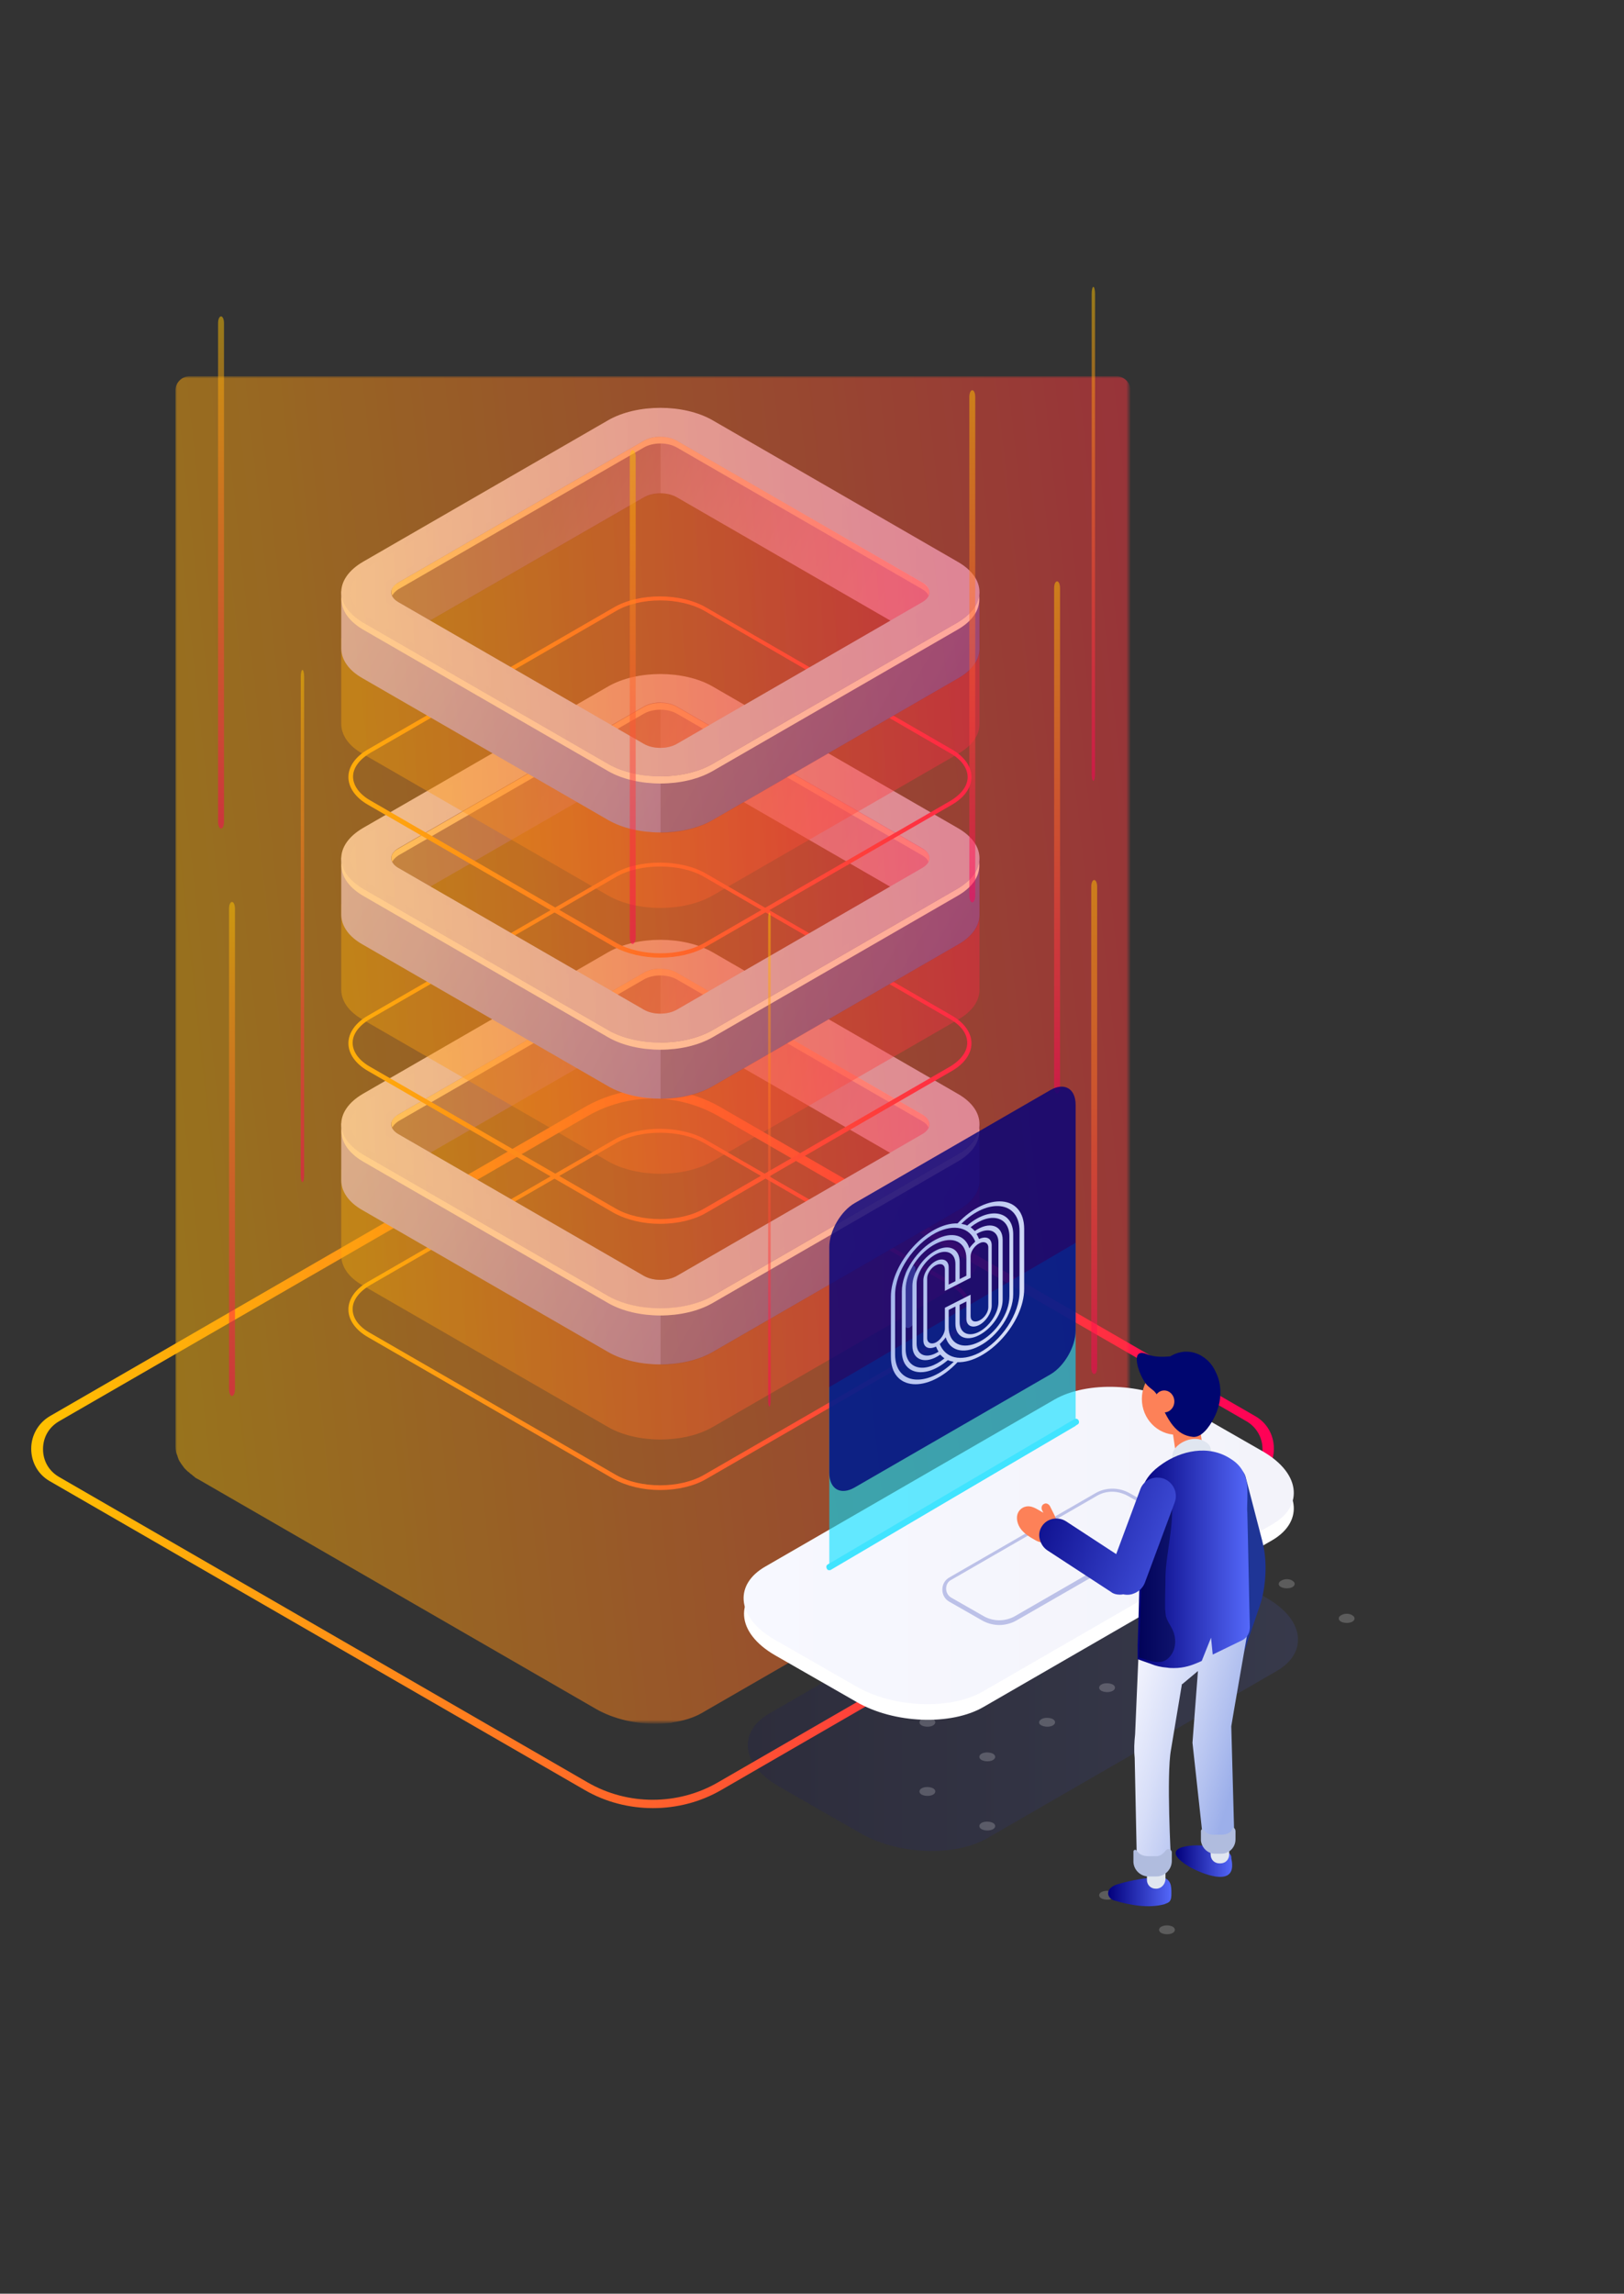 <svg version="1.1" id="svg-aff" xmlns="http://www.w3.org/2000/svg" x="0" y="0" viewBox="40 90 385 543.7" xml:space="preserve"><rect x="40" y="90" width="385" height="543.7" fill="#333333" stroke="none"/><style>@keyframes topLine{0%{transform:translateY(90px);opacity:0}50%{opacity:1}}@keyframes topLine2{0%{transform:translateY(30px);opacity:0}50%{opacity:1}}@keyframes topQuatro{0%{transform:translateY(50px)}50%{transform:translateY(0)}}@keyframes topQuatro2{0%{transform:translateY(113px)}50%{transform:translateY(0)}}.line1{animation:topLine 1.8s linear infinite}.line2{animation:topLine 3s linear infinite}.line4{animation:topLine 2s linear infinite}</style><defs><filter id="Adobe_OpacityMaskFilter" filterUnits="userSpaceOnUse" x="303.4" y="525.3" width="88.6" height="54.2"><feFlood result="back" flood-color="#fff" flood-opacity="1"/><feBlend in="SourceGraphic" in2="back"/></filter></defs><mask maskUnits="userSpaceOnUse" x="303.4" y="525.3" width="88.6" height="54.2" id="SVGID_1_"><g filter="url(#Adobe_OpacityMaskFilter)"><defs><filter id="Adobe_OpacityMaskFilter_1_" filterUnits="userSpaceOnUse" x="303.4" y="525.3" width="88.6" height="54.2"><feFlood result="back" flood-color="#fff" flood-opacity="1"/><feBlend in="SourceGraphic" in2="back"/></filter></defs><linearGradient id="SVGID_2_" gradientUnits="userSpaceOnUse" x1="324.065" y1="511.186" x2="362.87" y2="579.942"><stop offset="0" stop-color="#fff"/><stop offset=".085" stop-color="#e3e3e3"/><stop offset=".344" stop-color="#949494"/><stop offset=".574" stop-color="#545454"/><stop offset=".766" stop-color="#272727"/><stop offset=".914" stop-color="#0a0a0a"/><stop offset="1"/></linearGradient><path mask="url(#SVGID_1_)" fill="url(#SVGID_2_)" d="M322.7 525.3v9.7l32.1 20.4-42-22.1-9.4 7.7 66.7 38.5L392 565z"/></g></mask><linearGradient id="SVGID_4_" gradientUnits="userSpaceOnUse" x1="217.4" y1="491.203" x2="347.752" y2="491.203"><stop offset="0" stop-color="#02007b"/><stop offset="1" stop-color="#5468f9"/></linearGradient><path opacity=".12" fill="url(#SVGID_4_)" d="M347.7 478.2c-.2-3.3-2.7-6.7-7.4-9.4l-19.2-11c-8.9-5.2-22.5-5.7-30.2-1.2l-68.4 39.5c-3.7 2.1-5.4 5-5.2 8 .2 3.3 2.7 6.7 7.4 9.4l19.2 11c8.9 5.2 22.5 5.7 30.2 1.2l68.4-39.5c3.7-2.1 5.4-5 5.2-8z"/><defs><filter id="Adobe_OpacityMaskFilter_2_" filterUnits="userSpaceOnUse" x="47.4" y="348.3" width="294.7" height="170.3"><feFlood result="back" flood-color="#fff" flood-opacity="1"/><feBlend in="SourceGraphic" in2="back"/></filter></defs><mask maskUnits="userSpaceOnUse" x="47.4" y="348.3" width="294.7" height="170.3" id="SVGID_5_"><g filter="url(#Adobe_OpacityMaskFilter_2_)"><defs><filter id="Adobe_OpacityMaskFilter_3_" filterUnits="userSpaceOnUse" x="47.4" y="348.3" width="294.7" height="170.3"><feFlood result="back" flood-color="#fff" flood-opacity="1"/><feBlend in="SourceGraphic" in2="back"/></filter></defs><linearGradient id="SVGID_6_" gradientUnits="userSpaceOnUse" x1="194.768" y1="448.149" x2="194.768" y2="415.688"><stop offset=".002" stop-color="#ccc"/><stop offset=".999" stop-color="#4d4d4d"/></linearGradient><path mask="url(#SVGID_5_)" fill="url(#SVGID_6_)" d="M194.8 518.6c-5.6 0-11.2-1.4-16.2-4.3L51.8 441.1c-2.8-1.6-4.4-4.5-4.4-7.7s1.7-6.1 4.4-7.7l126.7-73.2c10-5.8 22.4-5.8 32.4 0l126.7 73.2c2.8 1.6 4.4 4.5 4.4 7.7s-1.7 6.1-4.4 7.7L211 514.3c-5 2.9-10.6 4.3-16.2 4.3zm0-168.2c-5.3 0-10.7 1.4-15.4 4.1L54 426.9c-2.4 1.4-3.8 3.8-3.8 6.6s1.4 5.2 3.8 6.6l125.3 72.4c9.5 5.5 21.4 5.5 30.9 0l125.3-72.4c2.4-1.4 3.8-3.8 3.8-6.6 0-2.7-1.4-5.2-3.8-6.6l-125.3-72.4c-4.8-2.7-10.1-4.1-15.4-4.1z"/></g></mask><linearGradient id="SVGID_7_" gradientUnits="userSpaceOnUse" x1="47.414" y1="433.493" x2="342.123" y2="433.493"><stop offset="0" stop-color="#ffc200"/><stop offset="1" stop-color="#ff0057"/></linearGradient><path fill="url(#SVGID_7_)" d="M194.8 518.6c-5.6 0-11.2-1.4-16.2-4.3L51.8 441.1c-2.8-1.6-4.4-4.5-4.4-7.7s1.7-6.1 4.4-7.7l126.7-73.2c10-5.8 22.4-5.8 32.4 0l126.7 73.2c2.8 1.6 4.4 4.5 4.4 7.7s-1.7 6.1-4.4 7.7L211 514.3c-5 2.9-10.6 4.3-16.2 4.3zm0-168.2c-5.3 0-10.7 1.4-15.4 4.1L54 426.9c-2.4 1.4-3.8 3.8-3.8 6.6s1.4 5.2 3.8 6.6l125.3 72.4c9.5 5.5 21.4 5.5 30.9 0l125.3-72.4c2.4-1.4 3.8-3.8 3.8-6.6 0-2.7-1.4-5.2-3.8-6.6l-125.3-72.4c-4.8-2.7-10.1-4.1-15.4-4.1z"/><linearGradient id="SVGID_44_" gradientUnits="userSpaceOnUse" x1="122.68" y1="400.307" x2="270.399" y2="400.307"><stop offset="0" stop-color="#ffc200"/><stop offset="1" stop-color="#ff0057"/></linearGradient><path fill="url(#SVGID_44_)" d="M196.5 443.2c-4 0-7.9-.9-11-2.6L127.3 407c-3-1.7-4.7-4.1-4.7-6.6s1.7-4.9 4.7-6.6l58.2-33.6c6-3.5 15.9-3.5 21.9 0l58.2 33.6c3 1.7 4.7 4.1 4.7 6.6s-1.7 4.9-4.7 6.6l-58.2 33.6c-2.9 1.7-6.9 2.6-10.9 2.6zm0-84.7c-3.8 0-7.6.8-10.5 2.5l-58.2 33.6c-2.7 1.6-4.2 3.6-4.2 5.7 0 2.2 1.5 4.2 4.2 5.7l58.2 33.6c5.8 3.3 15.2 3.3 20.9 0l58.2-33.6c2.7-1.6 4.2-3.6 4.2-5.7 0-2.2-1.5-4.2-4.2-5.7L207 361c-2.9-1.7-6.7-2.5-10.5-2.5z"/><linearGradient id="SVGID_45_" gradientUnits="userSpaceOnUse" x1="120.866" y1="397.839" x2="272.212" y2="397.839"><stop offset="0" stop-color="#ffc200"/><stop offset="1" stop-color="#ff0057"/></linearGradient><path opacity=".4" fill="url(#SVGID_45_)" d="M272.2 387.4v-19.9l-3.6-2c-1 6.2-8.4 10.3-14.5 11.2L212.4 401l-18.2 6.6-58.1-30 1.3-.8c-5-2.3-7.6-7.6-10.3-12.5l-3.9 2.3-2.3.7v20.3c0 2.6 1.7 5.2 5.1 7.1l58.2 33.6c6.8 3.9 17.9 3.9 24.7 0l58.2-33.6c3.4-1.9 5.1-4.5 5.1-7v-.3z"/><linearGradient id="SVGID_46_" gradientUnits="userSpaceOnUse" x1="135.923" y1="330.301" x2="256.003" y2="399.629"><stop offset="0" stop-color="#babcfd"/><stop offset=".229" stop-color="#a8acf6"/><stop offset=".686" stop-color="#7a81e3"/><stop offset="1" stop-color="#5661d5"/></linearGradient><path fill="url(#SVGID_46_)" d="M272.2 369.7v-13.2l-3.6-2c-1 6.2-8.4 10.3-14.5 11.2L212.4 390l-18.2 6.6-58.1-30 1.3-.8c-5-2.3-7.6-7.6-10.3-12.5l-3.9 2.3-2.3.7v13.5c0 2.6 1.7 5.2 5.1 7.1l58.2 33.6c6.8 3.9 17.9 3.9 24.7 0l58.2-33.6c3.4-1.9 5.1-4.5 5.1-7v-.2z"/><path opacity=".3" fill="#0F054C" d="M254.1 365.7L212.4 390l-15.8 5.7v17.8c4.5 0 9-1 12.4-3l58.2-33.6c3.4-1.9 5.1-4.5 5.1-7v-13.5l-3.3-1.9h-.3c-1.3 6.3-8.5 10.3-14.6 11.2z"/><linearGradient id="SVGID_47_" gradientUnits="userSpaceOnUse" x1="143.13" y1="325.632" x2="250.217" y2="387.459"><stop offset=".242" stop-color="#5661d5"/><stop offset=".389" stop-color="#7880e3"/><stop offset=".544" stop-color="#959aee"/><stop offset=".699" stop-color="#aaadf6"/><stop offset=".851" stop-color="#b6b8fb"/><stop offset="1" stop-color="#babcfd"/></linearGradient><path fill="url(#SVGID_47_)" d="M137.4 365.9l55.2-31.8c2.2-1.3 5.7-1.3 7.9 0l54.2 31.3-.6.4c6.1-.9 13.4-5 14.5-11.2l-60.8-33.8-17.7-4.7-14.4 8.5-48.5 28.9c2.6 4.7 5.3 10 10.2 12.4z"/><path opacity=".3" fill="#0F054C" d="M196.5 317.7L190 316l-14.4 8.5-48.5 28.9c2.7 4.8 5.4 10.1 10.3 12.5l55.2-31.8c1.1-.6 2.5-.9 4-.9v-15.5z"/><linearGradient id="SVGID_48_" gradientUnits="userSpaceOnUse" x1="120.866" y1="356.507" x2="272.212" y2="356.507"><stop offset="0" stop-color="#e7e7fb"/><stop offset=".36" stop-color="#d0d0f7"/><stop offset=".706" stop-color="#c2c2f5"/><stop offset="1" stop-color="#bdbdf4"/></linearGradient><path fill="url(#SVGID_48_)" d="M184.2 397.2L126 363.6c-6.8-3.9-6.8-10.3 0-14.3l58.2-33.6c6.8-3.9 17.9-3.9 24.7 0l58.2 33.6c6.8 3.9 6.8 10.3 0 14.3l-58.2 33.6c-6.8 4-17.9 4-24.7 0zm16.3-76.6c-2.2-1.3-5.7-1.3-7.9 0l-58.2 33.6c-2.2 1.3-2.2 3.3 0 4.6l58.2 33.6c2.2 1.3 5.7 1.3 7.9 0l58.2-33.6c2.2-1.3 2.2-3.3 0-4.6l-58.2-33.6z"/><path d="M258.7 354.2l-58.2-33.6c-2.2-1.3-5.7-1.3-7.9 0l-58.2 33.6c-1.5.8-1.9 2-1.4 3.1.2-.5.7-1 1.4-1.5l58.2-33.6c2.2-1.3 5.7-1.3 7.9 0l58.2 33.6c.7.4 1.2.9 1.4 1.5.5-1 .1-2.2-1.4-3.1zm8.4 9.4l-58.2 33.6c-6.8 3.9-17.9 3.9-24.7 0L126 363.6c-3-1.8-4.7-4-5-6.3-.4 2.9 1.3 5.8 5 8l58.2 33.6c6.8 3.9 17.9 3.9 24.7 0l58.2-33.6c3.8-2.2 5.4-5.1 5-8-.3 2.3-2 4.6-5 6.3z" fill="#FFF"/><linearGradient id="SVGID_49_" gradientUnits="userSpaceOnUse" x1="123.19" y1="356.507" x2="269.889" y2="356.507"><stop offset="0" stop-color="#e7e7fb"/><stop offset=".36" stop-color="#d0d0f7"/><stop offset=".706" stop-color="#c2c2f5"/><stop offset="1" stop-color="#bdbdf4"/></linearGradient><path fill="url(#SVGID_49_)" d="M185.8 396.3l-58.2-33.6c-5.9-3.4-5.9-9 0-12.4l58.2-33.6c5.9-3.4 15.5-3.4 21.4 0l58.2 33.6c5.9 3.4 5.9 9 0 12.4l-58.2 33.6c-5.9 3.4-15.5 3.4-21.4 0zm16.3-76.6c-3.1-1.8-8.1-1.8-11.2 0l-58.2 33.6c-3.1 1.8-3.1 4.7 0 6.5l58.2 33.6c3.1 1.8 8.1 1.8 11.2 0l58.2-33.6c3.1-1.8 3.1-4.7 0-6.5l-58.2-33.6z"/><linearGradient id="SVGID_50_" gradientUnits="userSpaceOnUse" x1="132.743" y1="356.507" x2="260.336" y2="356.507"><stop offset="0" stop-color="#ffc200"/><stop offset="1" stop-color="#ff0057"/></linearGradient><path opacity=".4" fill="url(#SVGID_50_)" d="M200.5 320.6c-2.2-1.3-5.7-1.3-7.9 0l-58.2 33.6c-2.2 1.3-2.2 3.3 0 4.6l58.2 33.6c2.2 1.3 5.7 1.3 7.9 0l58.2-33.6c2.2-1.3 2.2-3.3 0-4.6l-58.2-33.6z"/><linearGradient id="SVGID_51_" gradientUnits="userSpaceOnUse" x1="122.68" y1="337.235" x2="270.399" y2="337.235"><stop offset="0" stop-color="#ffc200"/><stop offset="1" stop-color="#ff0057"/></linearGradient><path class="line4" fill="url(#SVGID_51_)" d="M196.5 380.1c-4 0-7.9-.9-11-2.6l-58.2-33.6c-3-1.7-4.7-4.1-4.7-6.6s1.7-4.9 4.7-6.6l58.2-33.6c6-3.5 15.9-3.5 21.9 0l58.2 33.6c3 1.7 4.7 4.1 4.7 6.6s-1.7 4.9-4.7 6.6l-58.2 33.6c-2.9 1.7-6.9 2.6-10.9 2.6zm0-84.7c-3.8 0-7.6.8-10.5 2.5l-58.2 33.6c-2.7 1.6-4.2 3.6-4.2 5.7s1.5 4.2 4.2 5.7l58.2 33.6c5.8 3.3 15.2 3.3 20.9 0l58.2-33.6c2.7-1.6 4.2-3.6 4.2-5.7 0-2.2-1.5-4.2-4.2-5.7L207 297.9c-2.9-1.7-6.7-2.5-10.5-2.5z"/><g style="animation:topQuatro 5s ease infinite"><linearGradient id="SVGID_52_" gradientUnits="userSpaceOnUse" x1="120.866" y1="334.767" x2="272.212" y2="334.767"><stop offset="0" stop-color="#ffc200"/><stop offset="1" stop-color="#ff0057"/></linearGradient><path opacity=".4" fill="url(#SVGID_52_)" d="M272.2 324.3v-19.9l-3.6-2c-1 6.2-8.4 10.3-14.5 11.2L212.4 338l-18.2 6.6-58.1-30 1.3-.8c-5-2.3-7.6-7.6-10.3-12.5l-3.9 2.3-2.3.7v20.3c0 2.6 1.7 5.2 5.1 7.1l58.2 33.6c6.8 3.9 17.9 3.9 24.7 0l58.2-33.6c3.4-1.9 5.1-4.5 5.1-7v-.4z"/><linearGradient id="SVGID_53_" gradientUnits="userSpaceOnUse" x1="135.923" y1="267.229" x2="256.003" y2="336.557"><stop offset="0" stop-color="#babcfd"/><stop offset=".229" stop-color="#a8acf6"/><stop offset=".686" stop-color="#7a81e3"/><stop offset="1" stop-color="#5661d5"/></linearGradient><path fill="url(#SVGID_53_)" d="M272.2 306.6v-13.2l-3.6-2c-1 6.2-8.4 10.3-14.5 11.2L212.4 327l-18.2 6.6-58.1-30 1.3-.8c-5-2.3-7.6-7.6-10.3-12.5l-3.9 2.3-2.3.7v13.5c0 2.6 1.7 5.2 5.1 7.1l58.2 33.6c6.8 3.9 17.9 3.9 24.7 0l58.2-33.6c3.4-1.9 5.1-4.5 5.1-7v-.3z"/><path opacity=".3" fill="#0F054C" d="M254.1 302.6L212.4 327l-15.8 5.7v17.8c4.5 0 9-1 12.4-3l58.2-33.6c3.4-1.9 5.1-4.5 5.1-7v-13.5l-3.3-1.9h-.3c-1.3 6.2-8.5 10.2-14.6 11.1z"/><linearGradient id="SVGID_54_" gradientUnits="userSpaceOnUse" x1="143.13" y1="262.56" x2="250.217" y2="324.387"><stop offset=".242" stop-color="#5661d5"/><stop offset=".389" stop-color="#7880e3"/><stop offset=".544" stop-color="#959aee"/><stop offset=".699" stop-color="#aaadf6"/><stop offset=".851" stop-color="#b6b8fb"/><stop offset="1" stop-color="#babcfd"/></linearGradient><path fill="url(#SVGID_54_)" d="M137.4 302.8l55.2-31.8c2.2-1.3 5.7-1.3 7.9 0l54.2 31.3-.6.4c6.1-.9 13.4-5 14.5-11.2l-60.8-33.8-17.7-4.7-14.4 8.5-48.5 28.9c2.6 4.8 5.3 10.1 10.2 12.4z"/><path opacity=".3" fill="#0F054C" d="M196.5 254.6l-6.5-1.7-14.4 8.5-48.5 28.9c2.7 4.8 5.4 10.1 10.3 12.5l55.2-31.8c1.1-.6 2.5-.9 4-.9v-15.5z"/><linearGradient id="SVGID_55_" gradientUnits="userSpaceOnUse" x1="120.866" y1="293.435" x2="272.212" y2="293.435"><stop offset="0" stop-color="#e7e7fb"/><stop offset=".36" stop-color="#d0d0f7"/><stop offset=".706" stop-color="#c2c2f5"/><stop offset="1" stop-color="#bdbdf4"/></linearGradient><path fill="url(#SVGID_55_)" d="M184.2 334.2L126 300.6c-6.8-3.9-6.8-10.3 0-14.3l58.2-33.6c6.8-3.9 17.9-3.9 24.7 0l58.2 33.6c6.8 3.9 6.8 10.3 0 14.3l-58.2 33.6c-6.8 3.9-17.9 3.9-24.7 0zm16.3-76.7c-2.2-1.3-5.7-1.3-7.9 0l-58.2 33.6c-2.2 1.3-2.2 3.3 0 4.6l58.2 33.6c2.2 1.3 5.7 1.3 7.9 0l58.2-33.6c2.2-1.3 2.2-3.3 0-4.6l-58.2-33.6z"/><path d="M258.7 291.2l-58.2-33.6c-2.2-1.3-5.7-1.3-7.9 0l-58.2 33.6c-1.5.8-1.9 2-1.4 3.1.2-.5.7-1 1.4-1.5l58.2-33.6c2.2-1.3 5.7-1.3 7.9 0l58.2 33.6c.7.4 1.2.9 1.4 1.5.5-1.1.1-2.3-1.4-3.1zm8.4 9.4l-58.2 33.6c-6.8 3.9-17.9 3.9-24.7 0L126 300.6c-3-1.8-4.7-4-5-6.3-.4 2.9 1.3 5.8 5 8l58.2 33.6c6.8 3.9 17.9 3.9 24.7 0l58.2-33.6c3.8-2.2 5.4-5.1 5-8-.3 2.3-2 4.5-5 6.3z" fill="#FFF"/><linearGradient id="SVGID_56_" gradientUnits="userSpaceOnUse" x1="123.19" y1="293.435" x2="269.889" y2="293.435"><stop offset="0" stop-color="#e7e7fb"/><stop offset=".36" stop-color="#d0d0f7"/><stop offset=".706" stop-color="#c2c2f5"/><stop offset="1" stop-color="#bdbdf4"/></linearGradient><path fill="url(#SVGID_56_)" d="M185.8 333.2l-58.2-33.6c-5.9-3.4-5.9-9 0-12.4l58.2-33.6c5.9-3.4 15.5-3.4 21.4 0l58.2 33.6c5.9 3.4 5.9 9 0 12.4l-58.2 33.6c-5.9 3.4-15.5 3.4-21.4 0zm16.3-76.6c-3.1-1.8-8.1-1.8-11.2 0l-58.2 33.6c-3.1 1.8-3.1 4.7 0 6.5l58.2 33.6c3.1 1.8 8.1 1.8 11.2 0l58.2-33.6c3.1-1.8 3.1-4.7 0-6.5l-58.2-33.6z"/><linearGradient id="SVGID_57_" gradientUnits="userSpaceOnUse" x1="132.743" y1="293.435" x2="260.336" y2="293.435"><stop offset="0" stop-color="#ffc200"/><stop offset="1" stop-color="#ff0057"/></linearGradient><path opacity=".4" fill="url(#SVGID_57_)" d="M200.5 257.5c-2.2-1.3-5.7-1.3-7.9 0l-58.2 33.6c-2.2 1.3-2.2 3.3 0 4.6l58.2 33.6c2.2 1.3 5.7 1.3 7.9 0l58.2-33.6c2.2-1.3 2.2-3.3 0-4.6l-58.2-33.6z"/></g><linearGradient id="SVGID_58_" gradientUnits="userSpaceOnUse" x1="196.536" y1="330.268" x2="196.536" y2="85.804"><stop offset="0" stop-color="#40e6de"/><stop offset=".102" stop-color="#36b6bf"/><stop offset=".217" stop-color="#2b87a1"/><stop offset=".335" stop-color="#235f87"/><stop offset=".457" stop-color="#1c3f71"/><stop offset=".581" stop-color="#162561"/><stop offset=".709" stop-color="#121355"/><stop offset=".845" stop-color="#10084e"/><stop offset="1" stop-color="#0f054c"/></linearGradient><linearGradient id="SVGID_59_" gradientUnits="userSpaceOnUse" x1="122.68" y1="274.164" x2="270.399" y2="274.164"><stop offset="0" stop-color="#ffc200"/><stop offset="1" stop-color="#ff0057"/></linearGradient><path class="line1" fill="url(#SVGID_59_)" d="M196.5 317c-4 0-7.9-.9-11-2.6l-58.2-33.6c-3-1.7-4.7-4.1-4.7-6.6s1.7-4.9 4.7-6.6l58.2-33.6c6-3.5 15.9-3.5 21.9 0l58.2 33.6c3 1.7 4.7 4.1 4.7 6.6s-1.7 4.9-4.7 6.6l-58.2 33.6c-2.9 1.7-6.9 2.6-10.9 2.6zm-10.4-3.5c5.8 3.3 15.2 3.3 20.9 0l58.2-33.6c2.7-1.6 4.2-3.6 4.2-5.7s-1.5-4.2-4.2-5.7L207 234.8c-5.8-3.3-15.2-3.3-20.9 0l-58.2 33.6c-2.7 1.6-4.2 3.6-4.2 5.7s1.5 4.2 4.2 5.7l58.2 33.7z"/><g style="animation:topQuatro2 5s ease infinite"><linearGradient id="SVGID_60_" gradientUnits="userSpaceOnUse" x1="120.866" y1="271.695" x2="272.212" y2="271.695"><stop offset="0" stop-color="#ffc200"/><stop offset="1" stop-color="#ff0057"/></linearGradient><path opacity=".4" fill="url(#SVGID_60_)" d="M272.2 261.3v-19.9l-3.6-2c-1 6.2-8.4 10.3-14.5 11.2L212.4 275l-18.2 6.6-58.1-30 1.3-.8c-5-2.3-7.6-7.6-10.3-12.5l-3.9 2.3-2.3.7v20.3c0 2.6 1.7 5.2 5.1 7.1l58.2 33.6c6.8 3.9 17.9 3.9 24.7 0l58.2-33.6c3.4-1.9 5.1-4.5 5.1-7v-.4z"/><linearGradient id="SVGID_61_" gradientUnits="userSpaceOnUse" x1="135.923" y1="204.157" x2="256.003" y2="273.485"><stop offset="0" stop-color="#babcfd"/><stop offset=".229" stop-color="#a8acf6"/><stop offset=".686" stop-color="#7a81e3"/><stop offset="1" stop-color="#5661d5"/></linearGradient><path fill="url(#SVGID_61_)" d="M272.2 243.5v-13.2l-3.6-2c-1 6.2-8.4 10.3-14.5 11.2l-41.7 24.4-18.2 6.6-58.1-30 1.3-.8c-5-2.3-7.6-7.6-10.3-12.5l-3.9 2.3-2.3.7v13.5c0 2.6 1.7 5.2 5.1 7.1l58.2 33.6c6.8 3.9 17.9 3.9 24.7 0l58.2-33.6c3.4-1.9 5.1-4.5 5.1-7v-.3z"/><path opacity=".3" fill="#0F054C" d="M254.1 239.5l-41.7 24.4-15.8 5.7v17.8c4.5 0 9-1 12.4-3l58.2-33.6c3.4-1.9 5.1-4.5 5.1-7v-13.5l-3.3-1.9h-.3c-1.3 6.2-8.5 10.3-14.6 11.1z"/><linearGradient id="SVGID_62_" gradientUnits="userSpaceOnUse" x1="143.13" y1="199.488" x2="250.217" y2="261.315"><stop offset=".242" stop-color="#5661d5"/><stop offset=".389" stop-color="#7880e3"/><stop offset=".544" stop-color="#959aee"/><stop offset=".699" stop-color="#aaadf6"/><stop offset=".851" stop-color="#b6b8fb"/><stop offset="1" stop-color="#babcfd"/></linearGradient><path fill="url(#SVGID_62_)" d="M137.4 239.7l55.2-31.8c2.2-1.3 5.7-1.3 7.9 0l54.2 31.3-.6.4c6.1-.9 13.4-5 14.5-11.2l-60.8-33.8-17.7-4.7-14.4 8.5-48.5 29c2.6 4.7 5.3 10 10.2 12.3z"/><path opacity=".3" fill="#0F054C" d="M196.5 191.5l-6.5-1.7-14.4 8.5-48.5 29c2.7 4.8 5.4 10.1 10.3 12.5l55.2-31.8c1.1-.6 2.5-.9 4-.9v-15.6z"/><linearGradient id="SVGID_63_" gradientUnits="userSpaceOnUse" x1="120.866" y1="230.363" x2="272.212" y2="230.363"><stop offset="0" stop-color="#e7e7fb"/><stop offset=".36" stop-color="#d0d0f7"/><stop offset=".706" stop-color="#c2c2f5"/><stop offset="1" stop-color="#bdbdf4"/></linearGradient><path fill="url(#SVGID_63_)" d="M184.2 271.1L126 237.5c-6.8-3.9-6.8-10.3 0-14.3l58.2-33.6c6.8-3.9 17.9-3.9 24.7 0l58.2 33.6c6.8 3.9 6.8 10.3 0 14.3l-58.2 33.6c-6.8 3.9-17.9 3.9-24.7 0zm16.3-76.6c-2.2-1.3-5.7-1.3-7.9 0l-58.2 33.6c-2.2 1.3-2.2 3.3 0 4.6l58.2 33.6c2.2 1.3 5.7 1.3 7.9 0l58.2-33.6c2.2-1.3 2.2-3.3 0-4.6l-58.2-33.6z"/><path d="M258.7 228.1l-58.2-33.6c-2.2-1.3-5.7-1.3-7.9 0l-58.2 33.6c-1.5.8-1.9 2-1.4 3.1.2-.5.7-1 1.4-1.5l58.2-33.6c2.2-1.3 5.7-1.3 7.9 0l58.2 33.6c.7.4 1.2.9 1.4 1.5.5-1.1.1-2.3-1.4-3.1zm8.4 9.4l-58.2 33.6c-6.8 3.9-17.9 3.9-24.7 0L126 237.5c-3-1.8-4.7-4-5-6.3-.4 2.9 1.3 5.8 5 8l58.2 33.6c6.8 3.9 17.9 3.9 24.7 0l58.2-33.6c3.8-2.2 5.4-5.1 5-8-.3 2.3-2 4.5-5 6.3z" fill="#FFF"/><linearGradient id="SVGID_64_" gradientUnits="userSpaceOnUse" x1="123.19" y1="230.363" x2="269.889" y2="230.363"><stop offset="0" stop-color="#e7e7fb"/><stop offset=".36" stop-color="#d0d0f7"/><stop offset=".706" stop-color="#c2c2f5"/><stop offset="1" stop-color="#bdbdf4"/></linearGradient><path fill="url(#SVGID_64_)" d="M185.8 270.2l-58.2-33.6c-5.9-3.4-5.9-9 0-12.4l58.2-33.6c5.9-3.4 15.5-3.4 21.4 0l58.2 33.6c5.9 3.4 5.9 9 0 12.4l-58.2 33.6c-5.9 3.4-15.5 3.4-21.4 0zm16.3-76.7c-3.1-1.8-8.1-1.8-11.2 0l-58.2 33.6c-3.1 1.8-3.1 4.7 0 6.5l58.2 33.6c3.1 1.8 8.1 1.8 11.2 0l58.2-33.6c3.1-1.8 3.1-4.7 0-6.5l-58.2-33.6z"/><linearGradient id="SVGID_65_" gradientUnits="userSpaceOnUse" x1="132.743" y1="230.363" x2="260.336" y2="230.363"><stop offset="0" stop-color="#ffc200"/><stop offset="1" stop-color="#ff0057"/></linearGradient><path opacity=".4" fill="url(#SVGID_65_)" d="M200.5 194.5c-2.2-1.3-5.7-1.3-7.9 0l-58.2 33.6c-2.2 1.3-2.2 3.3 0 4.6l58.2 33.6c2.2 1.3 5.7 1.3 7.9 0l58.2-33.6c2.2-1.3 2.2-3.3 0-4.6l-58.2-33.6z"/></g><defs><filter id="Adobe_OpacityMaskFilter_4_" filterUnits="userSpaceOnUse" x="81.5" y="179.2" width="226.5" height="319.5"><feColorMatrix values="1 0 0 0 0 0 1 0 0 0 0 0 1 0 0 0 0 0 1 0"/></filter></defs><mask maskUnits="userSpaceOnUse" x="81.5" y="179.2" width="226.5" height="319.5" id="SVGID_66_"><g filter="url(#Adobe_OpacityMaskFilter_4_)"><linearGradient id="SVGID_67_" gradientUnits="userSpaceOnUse" x1="196.443" y1="179.166" x2="196.443" y2="488.84"><stop offset="0"/><stop offset=".094" stop-color="#060606"/><stop offset=".219" stop-color="#171717"/><stop offset=".361" stop-color="#323232"/><stop offset=".516" stop-color="#595959"/><stop offset=".682" stop-color="#8b8b8b"/><stop offset=".853" stop-color="#c6c6c6"/><stop offset="1" stop-color="#fff"/></linearGradient><path fill="url(#SVGID_67_)" d="M74.7 171.4h243.5v331.3H74.7z"/></g></mask><linearGradient id="SVGID_68_" gradientUnits="userSpaceOnUse" x1="48.796" y1="348.881" x2="422.162" y2="308.531"><stop offset="0" stop-color="#ffc200"/><stop offset="1" stop-color="#ff0057"/></linearGradient><path opacity=".7" mask="url(#SVGID_66_)" fill="url(#SVGID_68_)" d="M308 433.3V182.5c0-1.8-1.5-3.3-3.3-3.3H84.9c-1.8 0-3.3 1.5-3.3 3.3v250c0 .7 0 1.5.3 2.2.1.2.1.3.2.5v.1c.1.2.1.3.2.5v.1c.1.1.2.3.2.4 0 0 0 .1.1.1.1.2.2.3.3.5.3.4.5.7.8 1.1l.1.1.4.4.2.2c.1.1.2.2.4.3l.2.2c.1.1.2.2.4.3.1.1.2.1.2.2.1.1.3.2.4.3.1.1.2.1.2.2.1.1.3.2.5.3.1 0 .1.1.2.1.2.1.5.3.7.4l93.7 54.1c4.2 2.4 9.5 3.6 14.6 3.5 1.1 0 2.1-.1 3.1-.2.1 0 .3 0 .4-.1 2.6-.4 5-1.1 6.9-2.2l61.7-35.6 35.6-20.6.6-.3c.1 0 .1-.1.2-.1.1-.1.2-.2.3-.2l.2-.2c.1-.1.2-.1.3-.2.1-.1.2-.1.2-.2l.2-.2.2-.2.2-.2c.1-.1.1-.2.2-.2 0-.1.1-.1.1-.2.1-.1.1-.2.2-.3 0-.1.1-.1.1-.2.1-.1.1-.2.2-.3l.1-.1c.1-.1.1-.2.2-.3 0 0 0-.1.1-.1.1-.1.1-.2.2-.3 0 0 0-.1.1-.1 0-.1.1-.2.1-.3v-.1c0-.1.1-.2.1-.4v-.1c0-.1.1-.3.1-.4v-.1c0-.1 0-.3.1-.4v-.4c.1-.2.1-.4.1-.5z"/><g opacity=".5"><defs><filter id="Adobe_OpacityMaskFilter_5_" filterUnits="userSpaceOnUse" x="111.3" y="248.9" width=".8" height="121.3"><feFlood result="back" flood-color="#fff" flood-opacity="1"/><feBlend in="SourceGraphic" in2="back"/></filter></defs><mask maskUnits="userSpaceOnUse" x="111.3" y="248.9" width=".8" height="121.3" id="SVGID_69_"><g filter="url(#Adobe_OpacityMaskFilter_5_)"><defs><filter id="Adobe_OpacityMaskFilter_6_" filterUnits="userSpaceOnUse" x="111.3" y="248.9" width=".8" height="121.3"><feFlood result="back" flood-color="#fff" flood-opacity="1"/><feBlend in="SourceGraphic" in2="back"/></filter></defs><linearGradient id="SVGID_70_" gradientUnits="userSpaceOnUse" x1="111.659" y1="249.209" x2="111.659" y2="368.24"><stop offset="0" stop-color="#fff"/><stop offset=".042" stop-color="#e7e7e7"/><stop offset=".148" stop-color="#b2b2b2"/><stop offset=".259" stop-color="#828282"/><stop offset=".37" stop-color="#5a5a5a"/><stop offset=".485" stop-color="#393939"/><stop offset=".602" stop-color="#202020"/><stop offset=".723" stop-color="#0e0e0e"/><stop offset=".851" stop-color="#030303"/><stop offset=".998"/></linearGradient><path mask="url(#SVGID_69_)" fill="url(#SVGID_70_)" d="M111.7 370.2c-.2 0-.4-.7-.4-1.6V250.4c0-.9.2-1.6.4-1.6s.4.7.4 1.6v118.2c0 .9-.2 1.6-.4 1.6z"/></g></mask><linearGradient id="SVGID_71_" gradientUnits="userSpaceOnUse" x1="111.659" y1="249.209" x2="111.659" y2="368.24"><stop offset="0" stop-color="#ffc200"/><stop offset="1" stop-color="#ff0057"/></linearGradient><path class="line2" fill="url(#SVGID_71_)" d="M111.7 370.2c-.2 0-.4-.7-.4-1.6V250.4c0-.9.2-1.6.4-1.6s.4.7.4 1.6v118.2c0 .9-.2 1.6-.4 1.6z"/><defs><filter id="Adobe_OpacityMaskFilter_7_" filterUnits="userSpaceOnUse" x="91.7" y="165.1" width="1.4" height="121.3"><feFlood result="back" flood-color="#fff" flood-opacity="1"/><feBlend in="SourceGraphic" in2="back"/></filter></defs><mask maskUnits="userSpaceOnUse" x="91.7" y="165.1" width="1.4" height="121.3" id="SVGID_72_"><g filter="url(#Adobe_OpacityMaskFilter_7_)"><defs><filter id="Adobe_OpacityMaskFilter_8_" filterUnits="userSpaceOnUse" x="91.7" y="165.1" width="1.4" height="121.3"><feFlood result="back" flood-color="#fff" flood-opacity="1"/><feBlend in="SourceGraphic" in2="back"/></filter></defs><linearGradient id="SVGID_73_" gradientUnits="userSpaceOnUse" x1="92.368" y1="165.415" x2="92.368" y2="284.446"><stop offset="0" stop-color="#fff"/><stop offset=".042" stop-color="#e7e7e7"/><stop offset=".148" stop-color="#b2b2b2"/><stop offset=".259" stop-color="#828282"/><stop offset=".37" stop-color="#5a5a5a"/><stop offset=".485" stop-color="#393939"/><stop offset=".602" stop-color="#202020"/><stop offset=".723" stop-color="#0e0e0e"/><stop offset=".851" stop-color="#030303"/><stop offset=".998"/></linearGradient><path mask="url(#SVGID_72_)" fill="url(#SVGID_73_)" d="M92.4 286.4c-.4 0-.7-.7-.7-1.6V166.6c0-.9.3-1.6.7-1.6.4 0 .7.7.7 1.6v118.2c0 .9-.3 1.6-.7 1.6z"/></g></mask><linearGradient id="SVGID_74_" gradientUnits="userSpaceOnUse" x1="92.368" y1="165.415" x2="92.368" y2="284.446"><stop offset="0" stop-color="#ffc200"/><stop offset="1" stop-color="#ff0057"/></linearGradient><path fill="url(#SVGID_74_)" d="M92.4 286.4c-.4 0-.7-.7-.7-1.6V166.6c0-.9.3-1.6.7-1.6.4 0 .7.7.7 1.6v118.2c0 .9-.3 1.6-.7 1.6z" style="animation:topLine 5s linear infinite"/><defs><filter id="Adobe_OpacityMaskFilter_9_" filterUnits="userSpaceOnUse" x="269.8" y="182.5" width="1.4" height="121.3"><feFlood result="back" flood-color="#fff" flood-opacity="1"/><feBlend in="SourceGraphic" in2="back"/></filter></defs><mask maskUnits="userSpaceOnUse" x="269.8" y="182.5" width="1.4" height="121.3" id="SVGID_75_"><g filter="url(#Adobe_OpacityMaskFilter_9_)"><defs><filter id="Adobe_OpacityMaskFilter_10_" filterUnits="userSpaceOnUse" x="269.8" y="182.5" width="1.4" height="121.3"><feFlood result="back" flood-color="#fff" flood-opacity="1"/><feBlend in="SourceGraphic" in2="back"/></filter></defs><linearGradient id="SVGID_76_" gradientUnits="userSpaceOnUse" x1="270.51" y1="182.869" x2="270.51" y2="301.9"><stop offset="0" stop-color="#fff"/><stop offset=".042" stop-color="#e7e7e7"/><stop offset=".148" stop-color="#b2b2b2"/><stop offset=".259" stop-color="#828282"/><stop offset=".37" stop-color="#5a5a5a"/><stop offset=".485" stop-color="#393939"/><stop offset=".602" stop-color="#202020"/><stop offset=".723" stop-color="#0e0e0e"/><stop offset=".851" stop-color="#030303"/><stop offset=".998"/></linearGradient><path mask="url(#SVGID_75_)" fill="url(#SVGID_76_)" d="M270.5 303.9c-.4 0-.7-.7-.7-1.6V184.1c0-.9.3-1.6.7-1.6.4 0 .7.7.7 1.6v118.2c0 .9-.3 1.6-.7 1.6z"/></g></mask><linearGradient id="SVGID_77_" gradientUnits="userSpaceOnUse" x1="270.51" y1="182.869" x2="270.51" y2="301.9"><stop offset="0" stop-color="#ffc200"/><stop offset="1" stop-color="#ff0057"/></linearGradient><path class="line4" fill="url(#SVGID_77_)" d="M270.5 303.9c-.4 0-.7-.7-.7-1.6V184.1c0-.9.3-1.6.7-1.6.4 0 .7.7.7 1.6v118.2c0 .9-.3 1.6-.7 1.6z"/><defs><filter id="Adobe_OpacityMaskFilter_11_" filterUnits="userSpaceOnUse" x="289.9" y="227.9" width="1.4" height="121.3"><feFlood result="back" flood-color="#fff" flood-opacity="1"/><feBlend in="SourceGraphic" in2="back"/></filter></defs><mask maskUnits="userSpaceOnUse" x="289.9" y="227.9" width="1.4" height="121.3" id="SVGID_78_"><g filter="url(#Adobe_OpacityMaskFilter_11_)"><defs><filter id="Adobe_OpacityMaskFilter_12_" filterUnits="userSpaceOnUse" x="289.9" y="227.9" width="1.4" height="121.3"><feFlood result="back" flood-color="#fff" flood-opacity="1"/><feBlend in="SourceGraphic" in2="back"/></filter></defs><linearGradient id="SVGID_79_" gradientUnits="userSpaceOnUse" x1="290.65" y1="228.219" x2="290.65" y2="347.25"><stop offset="0" stop-color="#fff"/><stop offset=".042" stop-color="#e7e7e7"/><stop offset=".148" stop-color="#b2b2b2"/><stop offset=".259" stop-color="#828282"/><stop offset=".37" stop-color="#5a5a5a"/><stop offset=".485" stop-color="#393939"/><stop offset=".602" stop-color="#202020"/><stop offset=".723" stop-color="#0e0e0e"/><stop offset=".851" stop-color="#030303"/><stop offset=".998"/></linearGradient><path mask="url(#SVGID_78_)" fill="url(#SVGID_79_)" d="M290.6 349.2c-.4 0-.7-.7-.7-1.6V229.4c0-.9.3-1.6.7-1.6.4 0 .7.7.7 1.6v118.2c.1.9-.3 1.6-.7 1.6z"/></g></mask><linearGradient id="SVGID_80_" gradientUnits="userSpaceOnUse" x1="290.65" y1="228.219" x2="290.65" y2="347.25"><stop offset="0" stop-color="#ffc200"/><stop offset="1" stop-color="#ff0057"/></linearGradient><path class="line1" fill="url(#SVGID_80_)" d="M290.6 349.2c-.4 0-.7-.7-.7-1.6V229.4c0-.9.3-1.6.7-1.6.4 0 .7.7.7 1.6v118.2c.1.9-.3 1.6-.7 1.6z"/><defs><filter id="Adobe_OpacityMaskFilter_13_" filterUnits="userSpaceOnUse" x="189.2" y="196.8" width="1.4" height="117"><feFlood result="back" flood-color="#fff" flood-opacity="1"/><feBlend in="SourceGraphic" in2="back"/></filter></defs><mask maskUnits="userSpaceOnUse" x="189.2" y="196.8" width="1.4" height="117" id="SVGID_81_"><g filter="url(#Adobe_OpacityMaskFilter_13_)"><defs><filter id="Adobe_OpacityMaskFilter_14_" filterUnits="userSpaceOnUse" x="189.2" y="196.8" width="1.4" height="117"><feFlood result="back" flood-color="#fff" flood-opacity="1"/><feBlend in="SourceGraphic" in2="back"/></filter></defs><linearGradient id="SVGID_82_" gradientUnits="userSpaceOnUse" x1="189.955" y1="197.104" x2="189.955" y2="311.921"><stop offset="0" stop-color="#fff"/><stop offset=".042" stop-color="#e7e7e7"/><stop offset=".148" stop-color="#b2b2b2"/><stop offset=".259" stop-color="#828282"/><stop offset=".37" stop-color="#5a5a5a"/><stop offset=".485" stop-color="#393939"/><stop offset=".602" stop-color="#202020"/><stop offset=".723" stop-color="#0e0e0e"/><stop offset=".851" stop-color="#030303"/><stop offset=".998"/></linearGradient><path mask="url(#SVGID_81_)" fill="url(#SVGID_82_)" d="M190 313.8c-.4 0-.7-.7-.7-1.6V198.3c0-.9.3-1.6.7-1.6.4 0 .7.7.7 1.6v113.9c0 .9-.4 1.6-.7 1.6z"/></g></mask><linearGradient id="SVGID_83_" gradientUnits="userSpaceOnUse" x1="189.955" y1="197.104" x2="189.955" y2="311.921"><stop offset="0" stop-color="#ffc200"/><stop offset="1" stop-color="#ff0057"/></linearGradient><path class="line2" fill="url(#SVGID_83_)" d="M190 313.8c-.4 0-.7-.7-.7-1.6V198.3c0-.9.3-1.6.7-1.6.4 0 .7.7.7 1.6v113.9c0 .9-.4 1.6-.7 1.6z"/><defs><filter id="Adobe_OpacityMaskFilter_15_" filterUnits="userSpaceOnUse" x="94.3" y="303.8" width="1.4" height="117"><feFlood result="back" flood-color="#fff" flood-opacity="1"/><feBlend in="SourceGraphic" in2="back"/></filter></defs><mask maskUnits="userSpaceOnUse" x="94.3" y="303.8" width="1.4" height="117" id="SVGID_84_"><g filter="url(#Adobe_OpacityMaskFilter_15_)"><defs><filter id="Adobe_OpacityMaskFilter_16_" filterUnits="userSpaceOnUse" x="94.3" y="303.8" width="1.4" height="117"><feFlood result="back" flood-color="#fff" flood-opacity="1"/><feBlend in="SourceGraphic" in2="back"/></filter></defs><linearGradient id="SVGID_85_" gradientUnits="userSpaceOnUse" x1="95.026" y1="304.138" x2="95.026" y2="418.954"><stop offset="0" stop-color="#fff"/><stop offset=".042" stop-color="#e7e7e7"/><stop offset=".148" stop-color="#b2b2b2"/><stop offset=".259" stop-color="#828282"/><stop offset=".37" stop-color="#5a5a5a"/><stop offset=".485" stop-color="#393939"/><stop offset=".602" stop-color="#202020"/><stop offset=".723" stop-color="#0e0e0e"/><stop offset=".851" stop-color="#030303"/><stop offset=".998"/></linearGradient><path mask="url(#SVGID_84_)" fill="url(#SVGID_85_)" d="M95 420.9c-.4 0-.7-.7-.7-1.6V305.4c0-.9.3-1.6.7-1.6.4 0 .7.7.7 1.6v113.9c0 .9-.3 1.6-.7 1.6z"/></g></mask><linearGradient id="SVGID_86_" gradientUnits="userSpaceOnUse" x1="95.026" y1="304.138" x2="95.026" y2="418.954"><stop offset="0" stop-color="#ffc200"/><stop offset="1" stop-color="#ff0057"/></linearGradient><path class="line1" fill="url(#SVGID_86_)" d="M95 420.9c-.4 0-.7-.7-.7-1.6V305.4c0-.9.3-1.6.7-1.6.4 0 .7.7.7 1.6v113.9c0 .9-.3 1.6-.7 1.6z"/><defs><filter id="Adobe_OpacityMaskFilter_17_" filterUnits="userSpaceOnUse" x="298.7" y="298.6" width="1.4" height="117"><feFlood result="back" flood-color="#fff" flood-opacity="1"/><feBlend in="SourceGraphic" in2="back"/></filter></defs><mask maskUnits="userSpaceOnUse" x="298.7" y="298.6" width="1.4" height="117" id="SVGID_87_"><g filter="url(#Adobe_OpacityMaskFilter_17_)"><defs><filter id="Adobe_OpacityMaskFilter_18_" filterUnits="userSpaceOnUse" x="298.7" y="298.6" width="1.4" height="117"><feFlood result="back" flood-color="#fff" flood-opacity="1"/><feBlend in="SourceGraphic" in2="back"/></filter></defs><linearGradient id="SVGID_88_" gradientUnits="userSpaceOnUse" x1="299.443" y1="298.941" x2="299.443" y2="413.757"><stop offset="0" stop-color="#fff"/><stop offset=".042" stop-color="#e7e7e7"/><stop offset=".148" stop-color="#b2b2b2"/><stop offset=".259" stop-color="#828282"/><stop offset=".37" stop-color="#5a5a5a"/><stop offset=".485" stop-color="#393939"/><stop offset=".602" stop-color="#202020"/><stop offset=".723" stop-color="#0e0e0e"/><stop offset=".851" stop-color="#030303"/><stop offset=".998"/></linearGradient><path mask="url(#SVGID_87_)" fill="url(#SVGID_88_)" d="M299.4 415.7c-.4 0-.7-.7-.7-1.6V300.2c0-.9.3-1.6.7-1.6.4 0 .7.7.7 1.6v113.9c0 .9-.3 1.6-.7 1.6z"/></g></mask><linearGradient id="SVGID_89_" gradientUnits="userSpaceOnUse" x1="299.443" y1="298.941" x2="299.443" y2="413.757"><stop offset="0" stop-color="#ffc200"/><stop offset="1" stop-color="#ff0057"/></linearGradient><path class="line2" fill="url(#SVGID_89_)" d="M299.4 415.7c-.4 0-.7-.7-.7-1.6V300.2c0-.9.3-1.6.7-1.6.4 0 .7.7.7 1.6v113.9c0 .9-.3 1.6-.7 1.6z"/><defs><filter id="Adobe_OpacityMaskFilter_19_" filterUnits="userSpaceOnUse" x="223.5" y="82" width="1.4" height="117"><feFlood result="back" flood-color="#fff" flood-opacity="1"/><feBlend in="SourceGraphic" in2="back"/></filter></defs><mask maskUnits="userSpaceOnUse" x="223.5" y="82" width="1.4" height="117" id="SVGID_90_"><g filter="url(#Adobe_OpacityMaskFilter_19_)"><defs><filter id="Adobe_OpacityMaskFilter_20_" filterUnits="userSpaceOnUse" x="223.5" y="82" width="1.4" height="117"><feFlood result="back" flood-color="#fff" flood-opacity="1"/><feBlend in="SourceGraphic" in2="back"/></filter></defs><linearGradient id="SVGID_91_" gradientUnits="userSpaceOnUse" x1="224.194" y1="82.299" x2="224.194" y2="197.116"><stop offset="0" stop-color="#fff"/><stop offset=".042" stop-color="#e7e7e7"/><stop offset=".148" stop-color="#b2b2b2"/><stop offset=".259" stop-color="#828282"/><stop offset=".37" stop-color="#5a5a5a"/><stop offset=".485" stop-color="#393939"/><stop offset=".602" stop-color="#202020"/><stop offset=".723" stop-color="#0e0e0e"/><stop offset=".851" stop-color="#030303"/><stop offset=".998"/></linearGradient><path mask="url(#SVGID_90_)" fill="url(#SVGID_91_)" d="M224.2 199c-.4 0-.7-.7-.7-1.6V83.5c0-.9.3-1.6.7-1.6.4 0 .7.7.7 1.6v113.9c0 .9-.3 1.6-.7 1.6z"/></g></mask><defs><filter id="Adobe_OpacityMaskFilter_21_" filterUnits="userSpaceOnUse" x="222.1" y="306.3" width=".6" height="117"><feFlood result="back" flood-color="#fff" flood-opacity="1"/><feBlend in="SourceGraphic" in2="back"/></filter></defs><mask maskUnits="userSpaceOnUse" x="222.1" y="306.3" width=".6" height="117" id="SVGID_93_"><g filter="url(#Adobe_OpacityMaskFilter_21_)"><defs><filter id="Adobe_OpacityMaskFilter_22_" filterUnits="userSpaceOnUse" x="222.1" y="306.3" width=".6" height="117"><feFlood result="back" flood-color="#fff" flood-opacity="1"/><feBlend in="SourceGraphic" in2="back"/></filter></defs><linearGradient id="SVGID_94_" gradientUnits="userSpaceOnUse" x1="222.383" y1="306.676" x2="222.383" y2="421.493"><stop offset="0" stop-color="#fff"/><stop offset=".042" stop-color="#e7e7e7"/><stop offset=".148" stop-color="#b2b2b2"/><stop offset=".259" stop-color="#828282"/><stop offset=".37" stop-color="#5a5a5a"/><stop offset=".485" stop-color="#393939"/><stop offset=".602" stop-color="#202020"/><stop offset=".723" stop-color="#0e0e0e"/><stop offset=".851" stop-color="#030303"/><stop offset=".998"/></linearGradient><path mask="url(#SVGID_93_)" fill="url(#SVGID_94_)" d="M222.4 423.4c-.2 0-.3-.7-.3-1.6V307.9c0-.9.1-1.6.3-1.6.2 0 .3.7.3 1.6v113.9c0 .9-.1 1.6-.3 1.6z"/></g></mask><linearGradient id="SVGID_95_" gradientUnits="userSpaceOnUse" x1="222.383" y1="306.676" x2="222.383" y2="421.493"><stop offset="0" stop-color="#ffc200"/><stop offset="1" stop-color="#ff0057"/></linearGradient><path fill="url(#SVGID_95_)" d="M222.4 423.4c-.2 0-.3-.7-.3-1.6V307.9c0-.9.1-1.6.3-1.6.2 0 .3.7.3 1.6v113.9c0 .9-.1 1.6-.3 1.6z"/><defs><filter id="Adobe_OpacityMaskFilter_23_" filterUnits="userSpaceOnUse" x="298.8" y="158.1" width=".8" height="117"><feFlood result="back" flood-color="#fff" flood-opacity="1"/><feBlend in="SourceGraphic" in2="back"/></filter></defs><mask maskUnits="userSpaceOnUse" x="298.8" y="158.1" width=".8" height="117" id="SVGID_96_"><g filter="url(#Adobe_OpacityMaskFilter_23_)"><defs><filter id="Adobe_OpacityMaskFilter_24_" filterUnits="userSpaceOnUse" x="298.8" y="158.1" width=".8" height="117"><feFlood result="back" flood-color="#fff" flood-opacity="1"/><feBlend in="SourceGraphic" in2="back"/></filter></defs><linearGradient id="SVGID_97_" gradientUnits="userSpaceOnUse" x1="299.217" y1="158.41" x2="299.217" y2="273.226"><stop offset="0" stop-color="#fff"/><stop offset=".042" stop-color="#e7e7e7"/><stop offset=".148" stop-color="#b2b2b2"/><stop offset=".259" stop-color="#828282"/><stop offset=".37" stop-color="#5a5a5a"/><stop offset=".485" stop-color="#393939"/><stop offset=".602" stop-color="#202020"/><stop offset=".723" stop-color="#0e0e0e"/><stop offset=".851" stop-color="#030303"/><stop offset=".998"/></linearGradient><path mask="url(#SVGID_96_)" fill="url(#SVGID_97_)" d="M299.2 275.1c-.2 0-.4-.7-.4-1.6V159.6c0-.9.2-1.6.4-1.6s.4.7.4 1.6v113.9c0 .9-.2 1.6-.4 1.6z"/></g></mask><linearGradient id="SVGID_98_" gradientUnits="userSpaceOnUse" x1="299.217" y1="158.41" x2="299.217" y2="273.226"><stop offset="0" stop-color="#ffc200"/><stop offset="1" stop-color="#ff0057"/></linearGradient><path class="line1" fill="url(#SVGID_98_)" d="M299.2 275.1c-.2 0-.4-.7-.4-1.6V159.6c0-.9.2-1.6.4-1.6s.4.7.4 1.6v113.9c0 .9-.2 1.6-.4 1.6z"/><defs><filter id="Adobe_OpacityMaskFilter_25_" filterUnits="userSpaceOnUse" x="83.9" y="303.8" width="2.8" height="117"><feFlood result="back" flood-color="#fff" flood-opacity="1"/><feBlend in="SourceGraphic" in2="back"/></filter></defs><mask maskUnits="userSpaceOnUse" x="83.9" y="303.8" width="2.8" height="117" id="SVGID_99_"><g filter="url(#Adobe_OpacityMaskFilter_25_)"><defs><filter id="Adobe_OpacityMaskFilter_26_" filterUnits="userSpaceOnUse" x="83.9" y="303.8" width="2.8" height="117"><feFlood result="back" flood-color="#fff" flood-opacity="1"/><feBlend in="SourceGraphic" in2="back"/></filter></defs><linearGradient id="SVGID_100_" gradientUnits="userSpaceOnUse" x1="85.283" y1="304.138" x2="85.283" y2="418.954"><stop offset="0" stop-color="#fff"/><stop offset=".042" stop-color="#e7e7e7"/><stop offset=".148" stop-color="#b2b2b2"/><stop offset=".259" stop-color="#828282"/><stop offset=".37" stop-color="#5a5a5a"/><stop offset=".485" stop-color="#393939"/><stop offset=".602" stop-color="#202020"/><stop offset=".723" stop-color="#0e0e0e"/><stop offset=".851" stop-color="#030303"/><stop offset=".998"/></linearGradient><path mask="url(#SVGID_99_)" fill="url(#SVGID_100_)" d="M85.3 420.9c-.8 0-1.4-.7-1.4-1.6V305.4c0-.9.6-1.6 1.4-1.6.8 0 1.4.7 1.4 1.6v113.9c0 .9-.6 1.6-1.4 1.6z"/></g></mask><linearGradient id="SVGID_101_" gradientUnits="userSpaceOnUse" x1="85.283" y1="304.138" x2="85.283" y2="418.954"><stop offset="0" stop-color="#ffc200"/><stop offset="1" stop-color="#ff0057"/></linearGradient><defs><filter id="Adobe_OpacityMaskFilter_27_" filterUnits="userSpaceOnUse" x="83.9" y="225.1" width="2.8" height="117"><feFlood result="back" flood-color="#fff" flood-opacity="1"/><feBlend in="SourceGraphic" in2="back"/></filter></defs><mask maskUnits="userSpaceOnUse" x="83.9" y="225.1" width="2.8" height="117" id="SVGID_102_"><g filter="url(#Adobe_OpacityMaskFilter_27_)"><defs><filter id="Adobe_OpacityMaskFilter_28_" filterUnits="userSpaceOnUse" x="83.9" y="225.1" width="2.8" height="117"><feFlood result="back" flood-color="#fff" flood-opacity="1"/><feBlend in="SourceGraphic" in2="back"/></filter></defs><linearGradient id="SVGID_103_" gradientUnits="userSpaceOnUse" x1="85.283" y1="225.464" x2="85.283" y2="340.281"><stop offset="0" stop-color="#fff"/><stop offset=".042" stop-color="#e7e7e7"/><stop offset=".148" stop-color="#b2b2b2"/><stop offset=".259" stop-color="#828282"/><stop offset=".37" stop-color="#5a5a5a"/><stop offset=".485" stop-color="#393939"/><stop offset=".602" stop-color="#202020"/><stop offset=".723" stop-color="#0e0e0e"/><stop offset=".851" stop-color="#030303"/><stop offset=".998"/></linearGradient><path mask="url(#SVGID_102_)" fill="url(#SVGID_103_)" d="M85.3 342.2c-.8 0-1.4-.7-1.4-1.6V226.7c0-.9.6-1.6 1.4-1.6.8 0 1.4.7 1.4 1.6v113.9c0 .9-.6 1.6-1.4 1.6z"/></g></mask><linearGradient id="SVGID_104_" gradientUnits="userSpaceOnUse" x1="85.283" y1="225.464" x2="85.283" y2="340.281"><stop offset="0" stop-color="#ffc200"/><stop offset="1" stop-color="#ff0057"/></linearGradient></g><path d="M261.2 497.5c.7.4.7 1.1 0 1.5-.7.4-1.9.4-2.7 0-.7-.4-.7-1.1 0-1.5.7-.4 1.9-.4 2.7 0zm14.2-8.2c.7.4.7 1.1 0 1.5-.7.4-1.9.4-2.7 0-.7-.4-.7-1.1 0-1.5.7-.4 1.9-.4 2.7 0zm14.2-8.2c.7.4.7 1.1 0 1.5-.7.4-1.9.4-2.7 0-.7-.4-.7-1.1 0-1.5.7-.5 1.9-.5 2.7 0zm-28.4 32.8c.7.4.7 1.1 0 1.5-.7.4-1.9.4-2.7 0-.7-.4-.7-1.1 0-1.5.7-.4 1.9-.4 2.7 0zm14.2-8.2c.7.4.7 1.1 0 1.5-.7.4-1.9.4-2.7 0-.7-.4-.7-1.1 0-1.5.7-.4 1.9-.4 2.7 0zm14.2-8.2c.7.4.7 1.1 0 1.5-.7.4-1.9.4-2.7 0s-.7-1.1 0-1.5c.7-.4 1.9-.4 2.7 0zm14.2-8.2c.7.4.7 1.1 0 1.5-.7.4-1.9.4-2.7 0-.7-.4-.7-1.1 0-1.5s1.9-.4 2.7 0zm-28.4 32.8c.7.4.7 1.1 0 1.5s-1.9.4-2.7 0c-.7-.4-.7-1.1 0-1.5.7-.4 1.9-.4 2.7 0zm42.6-24.6c.7.4.7 1.1 0 1.5-.7.4-1.9.4-2.7 0s-.7-1.1 0-1.5c.8-.4 1.9-.4 2.7 0zm-14.2 41c.7.4.7 1.1 0 1.5-.7.4-1.9.4-2.7 0-.7-.4-.7-1.1 0-1.5.8-.4 1.9-.4 2.7 0zm0-65.6c.7.4.7 1.1 0 1.5-.7.4-1.9.4-2.7 0-.7-.4-.7-1.1 0-1.5.7-.5 1.9-.5 2.7 0zm14.2-8.2c.7.4.7 1.1 0 1.5-.7.4-1.9.4-2.7 0-.7-.4-.7-1.1 0-1.5.8-.5 1.9-.5 2.7 0zm14.2-8.2c.7.4.7 1.1 0 1.5-.7.4-1.9.4-2.7 0-.7-.4-.7-1.1 0-1.5.8-.5 1.9-.5 2.7 0zM318 481.1c.7.4.7 1.1 0 1.5-.7.4-1.9.4-2.7 0s-.7-1.1 0-1.5c.8-.5 1.9-.5 2.7 0zm14.2-8.2c.7.4.7 1.1 0 1.5-.7.4-1.9.4-2.7 0s-.7-1.1 0-1.5c.8-.5 1.9-.5 2.7 0zm14.2-8.2c.7.4.7 1.1 0 1.5-.7.4-1.9.4-2.7 0s-.7-1.1 0-1.5c.8-.5 2-.5 2.7 0zm14.2 8.2c.7.4.7 1.1 0 1.5-.7.4-1.9.4-2.7 0-.7-.4-.7-1.1 0-1.5.8-.5 2-.5 2.7 0zM318 546.7c.7.4.7 1.1 0 1.5-.7.4-1.9.4-2.7 0-.7-.4-.7-1.1 0-1.5.8-.4 1.9-.4 2.7 0z" opacity=".2" fill="#FFF"/><path fill="#FFF" d="M346.7 447.1c-.2-3.3-2.7-6.7-7.4-9.4l-19.2-11c-8.9-5.2-22.5-5.7-30.2-1.2L221.6 465c-3.7 2.1-5.4 5-5.2 8 .2 3.3 2.7 6.7 7.4 9.4l19.2 11c8.9 5.2 22.5 5.7 30.2 1.2l68.4-39.5c3.6-2.1 5.3-5 5.1-8z"/><linearGradient id="SVGID_105_" gradientUnits="userSpaceOnUse" x1="216.384" y1="456.411" x2="346.736" y2="456.411"><stop offset="0" stop-color="#f7f8ff"/><stop offset="1" stop-color="#f3f3fa"/></linearGradient><path fill="url(#SVGID_105_)" d="M346.7 443.4c-.2-3.3-2.7-6.7-7.4-9.4l-19.2-11c-8.9-5.2-22.5-5.7-30.2-1.2l-68.4 39.5c-3.7 2.1-5.4 5-5.2 8 .2 3.3 2.7 6.7 7.4 9.4l19.2 11c8.9 5.2 22.5 5.7 30.2 1.2l68.4-39.5c3.7-2.1 5.4-4.9 5.2-8z"/><path fill="#BCC1E8" d="M276.9 475.2c-1.4 0-2.9-.4-4.1-1.1l-7.7-4.4c-1.1-.6-1.7-1.7-1.7-2.9s.6-2.3 1.7-2.9l34.5-19.9c2.5-1.5 5.7-1.5 8.3 0l7.7 4.4c1.1.6 1.7 1.7 1.7 2.9s-.6 2.3-1.7 2.9L281 474.1c-1.2.7-2.7 1.1-4.1 1.1zm26.8-31.6c-1.3 0-2.5.3-3.7 1l-34.5 19.9c-.8.4-1.2 1.2-1.2 2.1 0 .9.5 1.7 1.2 2.1l7.7 4.4c2.3 1.3 5.1 1.3 7.4 0l34.5-19.9c.8-.4 1.2-1.2 1.2-2.1 0-.9-.5-1.7-1.2-2.1l-7.7-4.4c-1.1-.6-2.4-1-3.7-1z"/><defs><filter id="Adobe_OpacityMaskFilter_29_" filterUnits="userSpaceOnUse" x="236.6" y="384.6" width="58.4" height="77.5"><feFlood result="back" flood-color="#fff" flood-opacity="1"/><feBlend in="SourceGraphic" in2="back"/></filter></defs><mask maskUnits="userSpaceOnUse" x="236.6" y="384.6" width="58.4" height="77.5" id="SVGID_106_"><g filter="url(#Adobe_OpacityMaskFilter_29_)"><defs><filter id="Adobe_OpacityMaskFilter_30_" filterUnits="userSpaceOnUse" x="236.6" y="384.6" width="58.4" height="77.5"><feFlood result="back" flood-color="#fff" flood-opacity="1"/><feBlend in="SourceGraphic" in2="back"/></filter></defs><linearGradient id="SVGID_107_" gradientUnits="userSpaceOnUse" x1="280.099" y1="445.461" x2="263.881" y2="420.423"><stop offset="0" stop-color="#fff"/><stop offset="1"/></linearGradient><path mask="url(#SVGID_106_)" fill="url(#SVGID_107_)" d="M295 428l-58.4 34.2v-43.4l58.4-34.2z"/></g></mask><path opacity=".6" fill="#0DF" d="M295 428l-58.4 34.2v-43.4l58.4-34.2z"/><path fill="#FFF" d="M257 402.6v-11.9c0-.7-.6-.9-1.2-.5-.7.4-1.2 1.3-1.2 2v11.9c0 .7.6.9 1.2.5s1.2-1.3 1.2-2z"/><path opacity=".8" fill="#02007B" d="M242.6 375.2l46.4-26.8c3.3-1.9 6-.4 6 3.5v53.5c0 3.8-2.7 8.5-6 10.4l-46.4 26.8c-3.3 1.9-6 .4-6-3.5v-53.5c0-3.8 2.7-8.5 6-10.4z"/><path fill="#40E4FF" d="M236.6 462.2c-.3 0-.5-.1-.6-.4-.2-.4-.1-.8.3-1l58.4-34.4c.4-.2.8-.1 1 .3.2.4.1.8-.3 1L237 462.1c-.1.1-.3.1-.4.1z"/><linearGradient id="SVGID_108_" gradientUnits="userSpaceOnUse" x1="309.719" y1="413.505" x2="248.984" y2="389.285"><stop offset="0" stop-color="#f7f8ff"/><stop offset=".18" stop-color="#eff1fd"/><stop offset=".47" stop-color="#d7def8"/><stop offset=".833" stop-color="#b0bfef"/><stop offset="1" stop-color="#9cafea"/></linearGradient><path fill="url(#SVGID_108_)" d="M282.8 381.3c0-8.1-8.7-8.8-15.8-1.3-7.1-.2-15.8 9.3-15.8 17.4v14.2c0 8.1 8.7 8.8 15.8 1.3 7.1.2 15.8-9.3 15.8-17.4v-14.2zm-30.6 29.8v-14.2c0-5.4 4.4-11.9 9.7-14.7 4.4-2.2 8-1.2 9.3 2.1-.5.5-1 1-1.4 1.6-.9-3.1-4.1-4.1-7.9-2.1-4.5 2.3-8.1 7.8-8.1 12.3v14.2c0 5.6 5.6 6.7 10.9 2.1.4.2.9.3 1.4.4-6.5 6.3-13.9 5.4-13.9-1.7zm10.7 0c.3.3.6.6 1 .9-4.6 3.7-9.2 2.6-9.2-2.2v-14.2c0-4 3.2-8.8 7.2-10.8s7.2-.4 7.2 3.5v4.1l-1.6.8v-4.1c0-3.1-2.5-4.3-5.6-2.7-3.1 1.6-5.6 5.3-5.6 8.4V409c0 3.5 3.2 4.5 6.6 2.1zm-5.6-2.6v-14.2c0-2.5 2.1-5.7 4.6-7 2.5-1.3 4.6-.3 4.6 2.3v4.1l-1.6.8v-4.1c0-1.7-1.4-2.3-3-1.5s-3 2.9-3 4.6v14.2c0 1.7 1.3 2.3 3 1.5.2.5.4.9.6 1.2-2.8 1.8-5.2.9-5.2-1.9zm4.6-.3c-1.1.6-2.1.1-2.1-1V393c0-1.1.9-2.5 2.1-3.1s2.1-.1 2.1 1v5.1l6.1-3.1v-5.1c0-1.1.9-2.5 2.1-3.1 1.1-.6 2.1-.1 2.1 1v14.2c0 1.1-.9 2.5-2.1 3.1s-2.1.1-2.1-1v-5.1L264 400v5.1c-.1 1.1-1 2.5-2.1 3.1zm13.2-23c0-1.7-1.3-2.3-3-1.5-.2-.5-.4-.9-.6-1.2 2.8-1.7 5.2-.8 5.2 2v14.2c0 2.5-2.1 5.7-4.6 7-2.5 1.3-4.6.3-4.6-2.3v-4.1l1.6-.8v4.1c0 1.7 1.4 2.3 3 1.5s3-2.9 3-4.6v-14.3zm-8.6 14.5v4.1c0 3.1 2.5 4.3 5.6 2.7 3.1-1.6 5.6-5.3 5.6-8.4v-14.2c0-3.5-3.2-4.5-6.6-2.1-.3-.3-.6-.6-1-.9 4.6-3.7 9.2-2.6 9.2 2.2v14.2c0 4-3.2 8.8-7.2 10.8s-7.2.4-7.2-3.5v-4.1l1.6-.8zm5.6 11c-4.4 2.2-8 1.2-9.3-2.1.5-.5 1-1 1.4-1.6.9 3.1 4.1 4.1 7.9 2.1 4.5-2.3 8.1-7.8 8.1-12.3v-14.2c0-5.6-5.6-6.7-10.9-2.1-.4-.2-.9-.3-1.4-.4 6.4-6.3 13.8-5.4 13.8 1.7V396c.1 5.4-4.3 11.9-9.6 14.7z"/><path fill="#3872CC" d="M321.9 423.5v-.1.1z"/><path fill="#FD8158" d="M324.2 426.7l1.2 8.2c.2 1.1-1.2 2.1-3 2.1s-3.4-.9-3.6-2.1l-1.2-8.2h6.6z"/><path fill="#E0E6F0" d="M327.1 436.5c0-1 .1-1.9 0-2.7-.1-.8-.4-1.5-1.3-2-1.8-1.2-4.2-.8-6 .4-2.3 1.6-1.9 3-1.9 5.4 0 3.3-.2 8.6-.3 12l1 .4c.5.2 1 .3 1.4.3 1.2.1 1.9-.1 3-.6l1.1-2.8.2 2 2.4-1.2c.4-.2.6-.6.6-1-.1-2.7-.2-7.4-.2-10.2z"/><linearGradient id="SVGID_109_" gradientUnits="userSpaceOnUse" x1="318.712" y1="531.121" x2="332.14" y2="531.121"><stop offset="0" stop-color="#02007b"/><stop offset="1" stop-color="#5468f9"/></linearGradient><path fill="url(#SVGID_109_)" d="M320.5 527.8c3.7-1 11.8.1 11.4 2.7.1.5.2 1 .2 1.5.2 5.2-7.2 2.1-9.8.7-4.7-2.7-4.2-4.3-1.8-4.9z"/><path fill="#1F3596" d="M333.4 457.1c.6 2.5.8 5.1.4 7.7-.2 1.3-.4 2.5-.9 3.7l-4.7 13.8c-.6 1.8.2 3.7 1.8 4.4.3.1.5.2.7.2 1.4.1 2.7-.8 3.2-2.3l4.7-13.8c.7-2 1.1-4.1 1.3-6.3.3-3.2.1-6.4-.7-9.4l-3.9-15c-.5-1.8-2.2-2.8-3.8-2.3-1.6.6-2.6 2.5-2.1 4.3l4 15z"/><linearGradient id="SVGID_110_" gradientUnits="userSpaceOnUse" x1="302.682" y1="538.332" x2="317.721" y2="538.332"><stop offset="0" stop-color="#02007b"/><stop offset="1" stop-color="#5468f9"/></linearGradient><path fill="url(#SVGID_110_)" d="M315.6 535.1c.8 0 1.5.6 1.8 1.3s.3 1.6.3 2.4c0 .7 0 1.5-.5 2-.3.3-.8.4-1.2.6-3.8 1-8.2.2-11.8-.9-.8-.2-1.5-.9-1.5-1.7 0-1.2 1.3-1.9 2.4-2.2 3.1-.9 6.7-1.6 9.9-1.6.6 0 1.4.3 1.3.9l-.7-.8z"/><path fill="#E0E6F0" d="M329.3 531.7h-.2c-1.2 0-2.1-.9-2.1-2.1v-3.5c0-1.2.9-2.1 2.1-2.1h.2c1.2 0 2.1.9 2.1 2.1v3.5c0 1.2-.9 2.1-2.1 2.1zm-15.2 6h-.1c-1.2 0-2.1-.9-2.1-2.1V532c0-1.2.9-2.1 2.1-2.1h.2c1.2 0 2.1.9 2.1 2.1v3.5c-.1 1.2-1 2.2-2.2 2.2z"/><linearGradient id="SVGID_111_" gradientUnits="userSpaceOnUse" x1="301.436" y1="495.503" x2="334.582" y2="504.888"><stop offset="0" stop-color="#f7f8ff"/><stop offset=".18" stop-color="#eff1fd"/><stop offset=".47" stop-color="#d7def8"/><stop offset=".833" stop-color="#b0bfef"/><stop offset="1" stop-color="#9cafea"/></linearGradient><path fill="url(#SVGID_111_)" d="M310.1 477.7l4.4-10.6 21.1 3.3v7.4s-3.6 20.6-3.7 21.4l.7 25.8c-.2 1.2-1.7 2.6-2.9 2.7l-1.3.1c-1.5.1-3.3-1.1-3.3-2.7l-2.4-22 1.3-17-3.7 3.1h-.1l-2.6 15.6c-1.1 6 0 26 0 26-.1 1.4-1.8 2.4-3.1 2.4h-1.8c-1.5 0-3.2-1.2-3.2-2.6l-.5-23.9c-.2-1.9-.1-3.7.1-5.6l1-23.4z"/><linearGradient id="SVGID_112_" gradientUnits="userSpaceOnUse" x1="309.586" y1="459.521" x2="336.115" y2="459.521"><stop offset="0" stop-color="#02007b"/><stop offset="1" stop-color="#5468f9"/></linearGradient><path fill="url(#SVGID_112_)" d="M309.7 480.1c.3-8.8.6-20.7.7-28.6v-2.6c-.1-4.8-.2-8.3 5.3-12 4.1-2.8 10.7-4.7 16.2-1 2.2 1.4 3.3 3.3 3.7 5.7.2 1.3.1 2.7.1 4.2 0 .9-.1 1.9 0 2.8.1 3.7.2 8.7.3 13.6.1 4.8.2 9.8.3 13.5 0 1.3-.6 2.5-1.8 3.1l-7 3.4-.4-4-2.2 5.5-.2.1c-2.2 1-4 1.6-6.4 1.6-.5 0-1.1 0-1.6-.1-1.4-.1-2.7-.4-3.9-.9l-3.1-1.1v-3.2z"/><path fill="#000438" d="M316.2 471.4V470c0-2.1.1-4.3.1-6.4.1-5.9 2.9-15.2.8-20.6-.4-1-1.5-2.8-2.7-2.8.2 0-.1.3-.2.4-.7.7-1.3 1.4-1.8 2.2-.3.5-.7.9-1.1 1.2l-1.3 38.9c2.9.8 5.9 2.4 7.9-1 .9-1.6.9-3.6.2-5.3-.5-1.2-1.4-2.3-1.7-3.5-.1-.5-.1-1.1-.2-1.7z" opacity=".51"/><path fill="#B0BCDE" d="M312.4 530h1.8c.8 0 1.6-.6 2.2-1.4.5-.6 1.4-.2 1.4.5v2c0 2-1.6 3.7-3.7 3.7h-1.8c-1.9 0-3.5-1.5-3.6-3.4v-2.5c0-.4.5-.6.8-.2.5.7 1.2 1.3 2.9 1.3zm15.6-5.1h1.6c.8 0 2.2-.3 2.5-1.3.2-.7.8-.2.8.5v1.9c0 1.9-1.5 3.4-3.3 3.4H328c-1.7 0-3.1-1.4-3.3-3.1V524c0-.4.5-.5.7-.2.4.6 1.1 1.2 2.6 1.1z"/><path fill="#FD8158" d="M290.4 454l15 9.8-15-9.8zm15 13.4c1.2 0 2.3-.6 3-1.6 1.1-1.7.6-3.9-1-5l-15-9.8c-1.7-1.1-3.9-.6-5 1-1.1 1.7-.6 3.9 1 5l15 9.8c.6.4 1.3.6 2 .6z"/><linearGradient id="SVGID_113_" gradientUnits="userSpaceOnUse" x1="279.48" y1="442.631" x2="331.196" y2="461.6"><stop offset="0" stop-color="#02007b"/><stop offset="1" stop-color="#5468f9"/></linearGradient><path fill="url(#SVGID_113_)" d="M308.6 467.8c1.2-.4 2.3-1.3 2.8-2.6l7.1-19.1c.8-2.2-.3-4.7-2.6-5.6-2.3-.8-4.8.3-5.6 2.6l-7.1 19.1c-.8 2.2.3 4.7 2.6 5.6 1 .3 2 .3 2.8 0z"/><g fill="#FD8158"><path d="M289.5 449.3c-2.2-.1-4.1-2.6-6.2-2.2-1.2.2-2.1 1.2-2.2 2.4-.1 1.2.4 2.4 1.2 3.3.8.9 1.9 1.6 3 2.2.5.3 1.1.6 1.7.6.8 0 1.5-.5 2-1.1 1.2-1.5 2.3-5 .5-5.2z"/><path d="M287.5 446.5c.5-.3 1.1 0 1.4.5l1.1 2.2c.3.5 0 1.1-.5 1.4-.5.3-1.1 0-1.4-.5l-1.1-2.2c-.2-.6 0-1.2.5-1.4z"/></g><linearGradient id="SVGID_114_" gradientUnits="userSpaceOnUse" x1="276.403" y1="451.019" x2="328.119" y2="469.988"><stop offset="0" stop-color="#02007b"/><stop offset="1" stop-color="#5468f9"/></linearGradient><path fill="url(#SVGID_114_)" d="M287 451.8c1.2-1.9 3.8-2.4 5.7-1.2l15 9.8c1.9 1.2 2.4 3.8 1.2 5.7-.8 1.2-2 1.9-3.4 1.9-.8 0-1.6-.2-2.2-.7l-15-9.8c-.9-.6-1.5-1.5-1.8-2.6-.3-1.1-.1-2.2.5-3.1z"/><path fill="#000670" d="M313.5 419.5c0 5 3.5 9.1 7.8 9.1 1.7 0 3.3-.6 4.6-1.7 2-1.6 3.2-4.3 3.2-7.4 0-.6-.1-1.3-.2-1.9-.2-1-.5-2-.9-2.8-.7-1.4-1.7-2.5-3-3.3-1.1-.7-2.4-1.1-3.7-1.1h-.5c-1.1.1-2.1.4-3 .9-2.5 1.5-4.3 4.6-4.3 8.2z"/><path fill="#FD8158" d="M310.7 421.6c0 4.7 3.7 8.5 8.2 8.5 1.8 0 3.5-.6 4.8-1.6 2-1.5 3.4-4.1 3.4-6.9 0-4.7-3.7-8.5-8.2-8.5h-.5c-4.3.3-7.7 4-7.7 8.5z"/><path fill="#000670" d="M324.5 419.4c-.1-.5-.3-1.1-.7-1.5l-.6-.6-.1-.1c-.2-2-1.4-4.2-3-5.1l2.8 1 .8 1.3v-1.5c2.1 1.2 3.7 3.4 4.2 6h-3v.4h-.4z"/><path fill="#000670" d="M309.5 412.5c-.1-1.4.5-2.3 2.4-1.5 4.2 1.7 8.8-.9 13 1.1 5 2.4 5.5 9.3 2.8 14.2-1 1.9-2.8 4.5-4.9 4.3-4-.4-6-3.8-8.2-9.3-.7-1.7-1.5-1.8-2.6-2.9-1-1-2.4-3.9-2.5-5.9z"/><ellipse fill="#FD8158" cx="316" cy="422.2" rx="2.4" ry="2.6"/></svg>